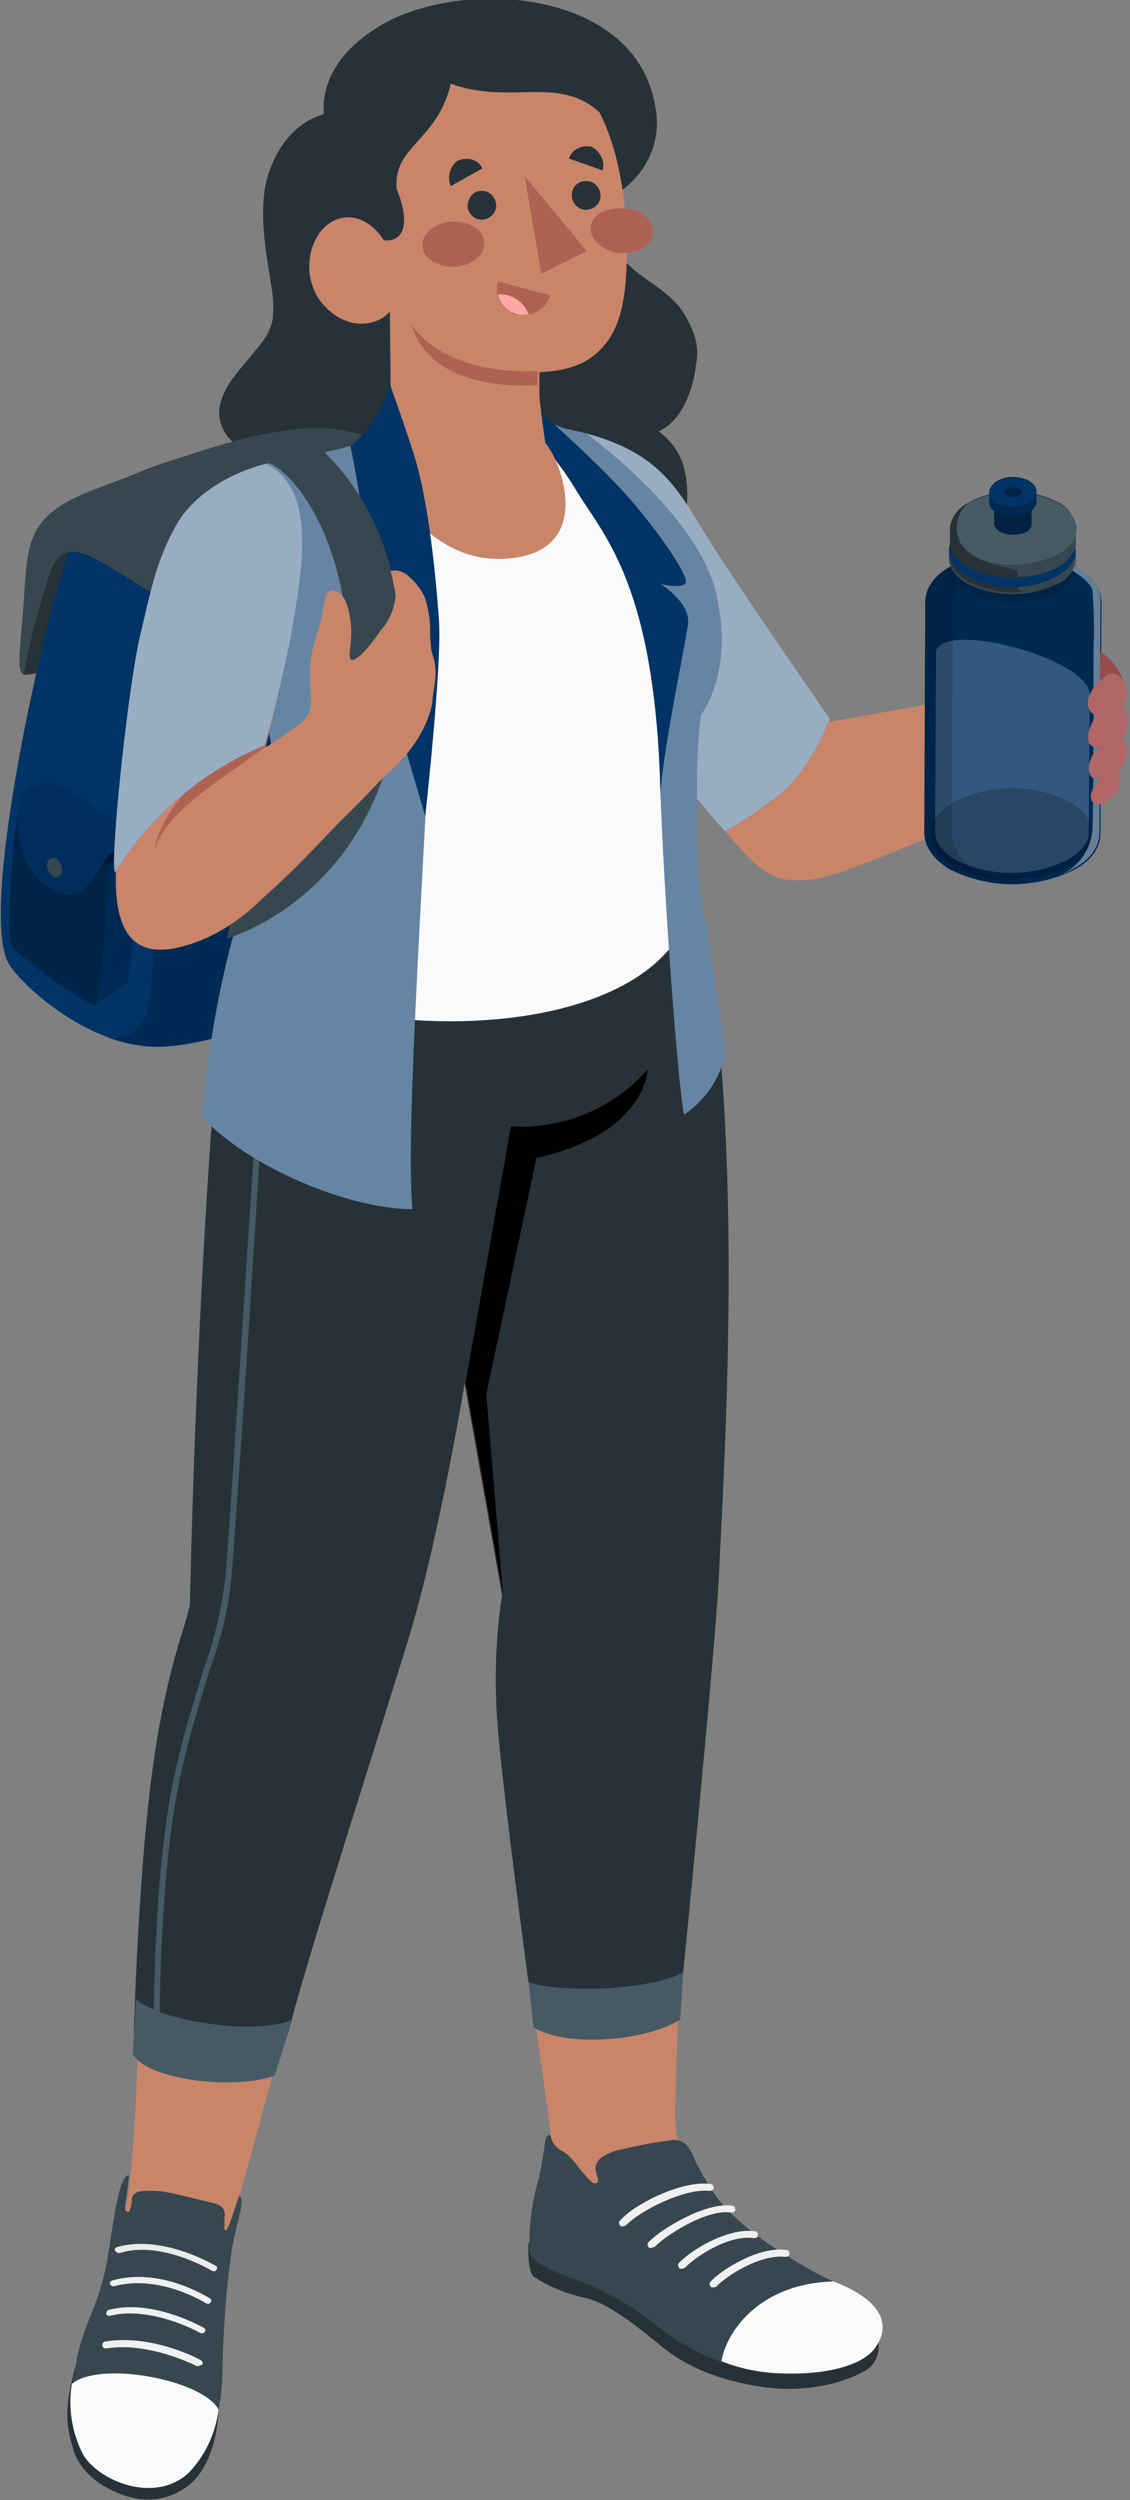 <svg xmlns="http://www.w3.org/2000/svg" xmlns:xlink="http://www.w3.org/1999/xlink" style="enable-background:new 0 0 114.8 253.9" id="Layer_1" x="0" y="0" version="1.1" viewBox="0 0 114.8 253.9" xml:space="preserve"><rect x="0" y="0" width="114.8" height="253.9" fill="#808080" stroke="none"/><style type="text/css">.st0{fill:#c8856a}.st1{fill:#263238}.st2{fill:#37474f}.st3{fill:#fafafa}.st4{fill:#f0f0f0}.st5{fill:#ebebeb}.st6{fill:#455a64}.st7{fill:#036}.st8,.st9{opacity:.18;enable-background:new}.st9{opacity:.5}.st10{opacity:.4}.st10,.st11,.st12,.st13{enable-background:new}.st11{opacity:.3}.st12{opacity:.1}.st13{opacity:.6;fill:#fff}.st14{opacity:.2}.st14,.st15,.st16{enable-background:new}.st15{opacity:.6;fill:#036}.st16{opacity:.2;fill:#fff}.st17{opacity:.15}.st17,.st18,.st19,.st20{enable-background:new}.st18{opacity:.4;fill:#fff}.st19{opacity:.35}.st20{opacity:.5;fill:#036}.st21{fill:#9a4a4d}.st22{fill:#b16668}.st23{fill:#af6152}.st24{fill:#ffa8a7}</style><g id="freepik--bottom--inject-82_00000020387293981446951600000014619356223606669739_"><path d="M68.6,213.9c0.1-4.2,1.2-36.6,1.2-36.6l-17.6,9.6c1.9,18.8,3.7,27.6,3.8,30.9l0,0c0.1,0.2,0.1,0.4,0.1,0.7 c-0.1,3.7,4.4,5.9,7.8,8.4c3,2.3,6.1,4.3,9.4,6.1c2.5,1.3,8.4,0.7,9.1-0.8c-4.2-3.2-8.5-6-11.5-9.9 C69.4,220.2,68.5,217.8,68.6,213.9z" class="st0"/><path d="M89.1,237.3c0.4,1.1,0.1,2.4-0.8,3.2c-1.4,1-5.6,2.7-10.9,1.9s-8.2-2.5-10.3-4.2s-5.1-4.2-7.5-4.8 c-1.9-0.4-3.7-1.1-5.4-2.2c-0.7-0.7-0.5-3.5-0.5-3.5L89.1,237.3z" class="st1"/><path d="M55.9,216.8c0,0-0.4,0-0.5,0.6s-0.4,3.1-0.8,4.3c-0.6,2.2-0.9,4.6-0.8,6.9c0.2,1.5,3.9,2.6,6.2,3.5 c2.7,1.2,5.2,2.8,7.5,4.7c3.3,2.4,7.2,3.9,11.2,4.3c5.4,0.3,8.9-1,10-2.7c1.4-2.1,1-4.4-5.1-7.2c-2.3-1.2-4.4-2.5-6.5-4 c-3.6-2.8-4.5-4-6.4-7.6c-0.2-0.6-0.5-1.1-0.8-1.6c-0.5-0.6-1.3-0.8-2-0.6c-1.8,0.2-3.5,0.6-5.3,1c-0.8,0.3-2,0.7-2.1,1.7 c0,0.3,0.1,0.7,0.2,1c0.1,0.2,0.1,0.5-0.1,0.6s-0.4,0-0.6-0.2c-0.6-0.6-1.1-1.2-1.6-1.9c-0.3-0.3-0.6-0.7-0.9-0.9 c-0.3-0.2-0.7-0.4-1-0.7C56.2,217.7,56,217.3,55.9,216.8z" class="st2"/><path d="M84.7,231.7c-7.8,0.2-11,5.4-11.4,8.1c1.8,0.7,3.6,1.1,5.5,1.2c5.4,0.3,9.1-0.9,10.2-2.7 C90.3,236.4,90.1,233.8,84.7,231.7z" class="st3"/><path d="M72.4,232.3c-0.1,0-0.2,0-0.2-0.1c-0.1-0.1-0.2-0.3,0-0.5l0,0c1.1-1.2,4.9-3.6,7.7-3.2c0.2,0,0.3,0.2,0.3,0.4 l0,0c0,0.2-0.2,0.3-0.4,0.3c-2.6-0.3-6.1,2-7,3C72.7,232.3,72.5,232.3,72.4,232.3z" class="st4"/><path d="M69.2,230.4c-0.1,0-0.2,0-0.2-0.1c-0.1-0.1-0.2-0.3,0-0.5l0,0c1.1-1.2,4.9-3.6,7.7-3.2c0.2,0,0.3,0.2,0.3,0.4 l0,0c0,0.2-0.2,0.3-0.4,0.3l0,0c-2.6-0.4-6.1,2-7,3C69.4,230.4,69.3,230.4,69.2,230.4z" class="st4"/><path d="M66.1,228.3c-0.1,0-0.2,0-0.2-0.1c-0.1-0.1-0.2-0.3,0-0.5l0,0c1.1-1.2,5.7-4.1,8.5-3.7c0.2,0,0.3,0.2,0.3,0.4 l0,0c0,0.2-0.2,0.3-0.4,0.3l0,0c-2.6-0.4-6.9,2.5-7.8,3.5C66.4,228.2,66.2,228.3,66.1,228.3z" class="st4"/><path d="M63.2,226.1c-0.1,0-0.2,0-0.2-0.1c-0.1-0.1-0.2-0.3,0-0.5l0,0c1.5-1.7,6.3-4.1,9.2-3.7c0.2,0,0.3,0.2,0.3,0.4 s-0.2,0.3-0.4,0.3c-2.5-0.3-7.1,2-8.5,3.5C63.4,226.1,63.3,226.1,63.2,226.1z" class="st4"/><path d="M31.7,195.8l-17-2.5c-0.8,10.4-0.5,19.5-1.6,28.8c-0.2,1.7-2.2,13.5-2,17.2c0.2,5.5,7.5,6.2,8.3,3.1 s4.7-17.9,4.9-19.3c1.6-5.6,3.2-11.8,6.5-23.6C30.9,198.8,31.5,196.3,31.7,195.8z" class="st0"/><path d="M22.2,244.6c-0.1,3.4-1.2,6.2-2.8,7.6c-1.7,1.5-4,2-6.2,1.4c-2.3-0.6-5.1-2.3-5.8-5c-1-3.3-0.5-5.1,0.2-8.1 L22.2,244.6z" class="st1"/><path d="M13.1,220.9c-1,0-1.5,4.3-2.2,8.6c-0.8,4.6-2.4,6.4-3.1,10.1c-0.8,4.3-0.5,6.7,1,9.4s7.2,5.5,10.3,1.9 c2.5-2.9,3.5-6.1,3.5-10.4c0.1-3.6,0.3-7.3,0.8-10.9c0.3-3.2,1.7-6.2,0.9-6.6c-0.6,1.6-1.2,4-1.5,3.4c0-0.4,0-0.8,0-1.2 c0.1-0.4,0-0.7-0.2-1c-0.3-0.3-0.7-0.4-1.1-0.5c-0.9-0.2-3.9-1-4.8-1.1c-0.5-0.1-1-0.1-1.5-0.1c-0.4,0-0.8,0-1.2,0.1 c-0.2,0.1-0.4,0.2-0.5,0.4s-0.1,0.3-0.1,0.5c0,0.3-0.1,0.6-0.2,0.9c0,0.1-0.1,0.3-0.3,0.2s-0.2-0.2-0.2-0.3c0-0.5,0.1-0.9,0.2-1.5 c0-0.3,0.1-0.7,0.1-0.9S13.1,221.2,13.1,220.9z" class="st2"/><path d="M7.3,242.1c-0.4,2.4,0,4.9,1.1,7.1c1.5,2.7,7.3,5.2,10.8,1.9c1.7-1.8,2.7-4,3-6.4 C20.6,241.7,10.2,239.7,7.3,242.1z" class="st3"/><path d="M20.1,240.3H20c0,0-4.8-2.5-9.2-1.8c-0.2,0-0.4-0.1-0.4-0.3s0.1-0.4,0.3-0.4l0,0c4.7-0.8,9.6,1.8,9.7,1.9 c0.2,0.1,0.2,0.3,0.2,0.4l0,0C20.4,240.2,20.2,240.3,20.1,240.3z" class="st4"/><path d="M11.1,235.2c-0.1,0-0.3-0.1-0.3-0.2c0-0.2,0.1-0.4,0.2-0.4l0,0c4.4-1.2,9.5,1.7,9.7,1.8s0.2,0.3,0.1,0.4l0,0 c-0.1,0.2-0.3,0.2-0.5,0.1C20.3,236.9,15.3,234.1,11.1,235.2C11.2,235.2,11.2,235.2,11.1,235.2z" class="st4"/><path d="M11.5,232.2c-0.1,0-0.2-0.1-0.3-0.2c-0.1-0.2,0-0.3,0.2-0.4l0,0c4.9-1.4,9.7,1.7,9.9,1.8s0.2,0.3,0.1,0.4l0,0 c-0.1,0.2-0.3,0.2-0.5,0.1C20.9,233.9,16.2,230.9,11.5,232.2C11.6,232.2,11.6,232.2,11.5,232.2z" class="st4"/><path d="M12,228.8c-0.1,0-0.2-0.1-0.3-0.2c-0.1-0.2,0-0.3,0.2-0.4l0,0c4.6-1.3,9.8,1.8,10,1.9c0.2,0.1,0.2,0.3,0.1,0.4 l0,0c-0.1,0.2-0.3,0.2-0.5,0.1c0,0-5.1-3.1-9.3-1.8C12.1,228.8,12,228.8,12,228.8z" class="st5"/><path d="M31.2,83.3c-0.2,1.3-0.7,2.6-1.6,3.6c-4.6,5.7-6.8,11.3-7.7,22c-2.1,26.4-2.6,53.9-2.6,53.9 c-0.3,2.3-2.5,6.4-4,18.4c-1.3,10.5-1.7,25.1-1.7,25.1s12.4,2.2,16-1.1c2.1-7.8,8.5-27.7,12-39.1c3.1-10.3,5.6-25.6,5.6-25.6 L51,162c-0.7,4.6-0.8,9.2-0.4,13.8c0.6,7.1,3.1,25.6,3.1,25.6c2.3,2.5,12.9,2.5,15.7-1c0,0,3.1-31.1,3.6-39.7 c0.8-15.9,2.6-46.5-2-70c-0.2-1-0.7-4.9-0.7-4.9C64.3,90.3,38.7,88.6,31.2,83.3z" class="st1"/><path d="M41.7,91.3c-0.2,0-0.3,0-0.4,0.2c-0.4,1.2-0.7,2.3-1,3.4c-1,3.8-1.8,6.6-4.9,9.5c-2.1,1.8-4.9,2.8-7.7,2.6 c1.7-7.9,4.7-14.1,9.4-19.1c0.1-0.1,0.1-0.3,0-0.4l0,0c-0.1-0.1-0.3-0.1-0.4,0c-4.8,5.2-7.9,11.5-9.6,19.6l0,0l0,0 c-0.6,3.2-1.1,6.5-1.3,9.8c-1,14.9-2.4,37.4-2.9,43.3c-0.4,3.2-1.1,6.3-2.2,9.3c-0.9,3-2,6.3-3,10.9c-2.2,10-2.1,26.5-2.1,26.7 s0.1,0.3,0.3,0.3l0,0c0.2,0,0.3-0.1,0.3-0.3l0,0c0-0.2-0.1-16.7,2.1-26.6c1-4.6,2.1-7.9,3-10.9c1.1-3,1.9-6.1,2.2-9.3 c0.5-5.9,2-28.4,2.9-43.3c0.2-3.2,0.6-6.4,1.2-9.5h0.3c2.9,0.2,5.8-0.8,8-2.8c3.3-3,4-5.8,5.1-9.7c0.3-1,0.6-2.1,1-3.4 C42,91.4,41.9,91.3,41.7,91.3L41.7,91.3z" class="st6"/><path d="M13.8,203c2.2,2.2,12.2,3.8,15.9,2.1l-1.8,5.7c0,0-2.6,1.1-7.8,0.5c-6-0.8-6.6-2.7-6.6-2.7L13.8,203z" class="st6"/><path d="M53.7,201.3c3.1,1.1,12.2,0.9,15.7-1l-0.3,4.8c0,0-2.4,1.7-7.6,2s-7.3-1.2-7.3-1.2L53.7,201.3z" class="st6"/><path d="M47.3,140.4l4.6-26c5.3,0.3,10.4-1.8,13.9-5.8c0,0-0.1,6.5-11.3,9l-5.1,24l1.7,20.3L47.3,140.4z"/></g><path d="M70.2,33.2c-0.4-0.9-0.9-1.8-1.6-2.5c-1.8-1.9-4.1-2.7-5.7-4.9c-0.8-1.2-1.6-3.6-0.9-5c0.3-0.6,0.7-1.1,1.2-1.5	c2.6-1.9,4-5.1,3.4-8.3C64.8-1,47.4-2.3,39,2.4c-3.4,1.9-6.4,5-6.1,9.2c-3.3,0.9-5.4,4.2-6,7.6c-0.5,3.4,0.2,6.8,0.7,10.1	c0.2,1,0.2,2.1,0.1,3.1c-0.3,1.7-1.3,2.6-2.4,4c-1.1,1.3-2.3,2.6-2.8,4.2c-0.6,1.6,0,3.4,1.3,4.4c-2.5,2.3-2.9,6.4-1.4,9.4	c1.5,3.1,4.4,6.3,7.5,7.7c3.7,1.7,7.7,2.5,11.8,2.9c1.9,0.2,3.9,0.3,5.8,0.3c5.3,0,10.8-1,15.4-3.8c4.8-2.9,7.8-7.8,6.7-13.5	c-0.3-1.7-1.3-3.2-2.7-4.2c2.4-1,3.6-4.4,3.8-6.8C71,35.8,70.8,34.5,70.2,33.2z" class="st1"/><g id="freepik--backpack--inject-82_00000137849450742837647600000013783944671703634056_"><path d="M2.4,68.5c0.4,0.2,4.6-0.8,8.5-2.3V51.3c-3.3,0.6-6,3.1-6.7,6.3C1.4,67.7,2.4,68.5,2.4,68.5z" class="st1"/><path d="M33.2,44.4c3.7-0.1,8,1.8,9.3,4.6c0.2,0.5,1.8,4.3,1.8,4.3c2.1,10,5.8,35.9,3.2,39.1 c-4,4.8-23.4,14.2-31.9,13.9c-7-0.2-13.8-6.6-14.8-8.6C-2.4,91.4,6,56,8.3,52.5C11.8,46.8,28.4,44.5,33.2,44.4z" class="st7"/><path d="M47.4,92.4c-4,4.8-23.4,14.2-31.9,13.9c-1.9-0.1-3.8-0.5-5.5-1.3c1.7,0.9,3.8,0.2,4.7-1.6 c0.2-0.3,0.3-0.7,0.3-1c0.7-2.6,1.7-23.3,1.7-41l27.6-8.1C46.3,63.4,50.1,89.2,47.4,92.4z" class="st8"/><path d="M7.3,54.4c0.2-0.8,0.5-1.5,0.9-2.2c3.6-5.8,20.3-8.1,25-8.2c3.7-0.1,8,1.8,9.3,4.6c0.2,0.5,1.8,4.3,1.8,4.3 c-7.4,4-25.8,8-27.8,7.2C14,59.3,7.3,54.4,7.3,54.4z" class="st9"/><path d="M2.2,81.8c0.2-0.1,2.8-1.9,3.1-2.1c0.5-0.2,8,5.2,8.7,6.1c0.5,0.6-0.8,13.5-1.1,14.1c-0.1,0.2-3,1.8-3.1,2.1 c-0.3,0.7-8.2-4.9-8.6-6.1S1.4,82.1,2.2,81.8z" class="st7"/><path d="M2.2,81.8c0.2-0.1,2.8-1.9,3.1-2.1c0.5-0.2,8,5.2,8.7,6.1c0.5,0.6-0.8,13.5-1.1,14.1c-0.1,0.2-3,1.8-3.1,2.1 c-0.3,0.7-8.2-4.9-8.6-6.1S1.4,82.1,2.2,81.8z" class="st8"/><path d="M10.9,87.8c0.5,0.6-0.8,13.5-1.1,14.1S1.6,97,1.1,95.8s0.3-13.7,1.1-14.1C2.8,81.5,10.2,86.9,10.9,87.8z" class="st7"/><path d="M5.3,79.7c-0.3,0.1-2.9,2-3.1,2.1c0.5-0.2,8,5.2,8.7,6.1l3.1-2.1C13.3,84.9,5.9,79.4,5.3,79.7z" class="st10"/><path d="M10.9,87.8c0.5,0.6-0.8,13.5-1.1,14.1S1.6,97,1.1,95.8s0.3-13.7,1.1-14.1C2.8,81.5,10.2,86.9,10.9,87.8z" class="st11"/><path d="M14,85.8c-0.6-0.4-2.3,0.5-3,1.1s-1.7,3.5-3.6,3.9s-4.5-2.2-5-3.8s-1-5-0.1-6.2s2.5-1.7,3.9-1 C7.5,80.5,13.9,84.3,14,85.8z" class="st7"/><path d="M14,85.8c-0.6-0.4-2.3,0.5-3,1.1s-1.7,3.5-3.6,3.9s-4.5-2.2-5-3.8s-1-5-0.1-6.2s2.5-1.7,3.9-1 C7.5,80.5,13.9,84.3,14,85.8z" class="st12"/><path d="M5.7,87.2c0.4,0.3,0.7,0.8,0.6,1.3c0,0.3-0.3,0.6-0.6,0.6c-0.1,0-0.2,0-0.3-0.1c-0.4-0.3-0.7-0.8-0.6-1.3 C4.9,87.2,5.3,87,5.7,87.2z" class="st2"/><path d="M16.7,61.1c0,0-2.6-1.8-5.7-3.6S6,55,4.9,58.7c-1,3.2-1.9,6.5-2.5,9.8c-0.6-0.3-0.5-1.4-0.1-6 c0.6-6.8-0.2-9.8,6.8-12.6c10.9-4.2,20.1-7.5,26.3-6.1s7.7,4.9,8.8,9.2C44.3,53,36.7,59.9,16.7,61.1z" class="st2"/></g><path d="M59.8,44.6c5.8,1.7,7.9,4.2,11.2,9.1c3.4,5.1,8.2,11.9,13.3,19.6l20.3-3.6v10.8c0,0-17.9,8.3-22,8.8	s-5.3-0.8-8.1-3.9c-3-3.5-12.8-16.9-12.8-16.9L59.8,44.6z" class="st0"/><path d="M59.5,44c7.5,2,9.3,5.6,12.2,10.3S84.3,73,84.3,73s-1.9,5.1-5,7.6c-4.1,3.2-5.7,3.8-5.7,3.8s-3.3-3.8-5.7-6.8	c-6.4-8-6.7-8.4-6.7-8.4L59.5,44z" class="st7"/><path d="M59.5,44c7.5,2,9.3,5.6,12.2,10.3S84.3,73,84.3,73s-1.9,5.1-5,7.6c-4.1,3.2-5.7,3.8-5.7,3.8s-3.3-3.8-5.7-6.8	c-6.4-8-6.7-8.4-6.7-8.4L59.5,44z" class="st13"/><path d="M109.2,57.5c-0.4-0.2-0.8-0.4-1.2-0.6c-0.8-0.3-1.3-1.1-1.3-1.9v-2.3h-7.6V55c0,0.8-0.5,1.6-1.3,1.9	c-0.4,0.2-0.8,0.4-1.2,0.6c-1.8,1-2.6,2.3-2.6,3.7l-0.1,23.4c0,1.3,0.9,2.7,2.6,3.7c4,2,8.7,2,12.7,0c1.8-1,2.6-2.3,2.6-3.7	l0.1-23.4C111.9,59.9,111,58.5,109.2,57.5z" class="st7"/><path d="M109.2,57.5c-0.4-0.2-0.8-0.4-1.2-0.6c-0.8-0.3-1.3-1.1-1.3-1.9v-2.3h-7.6V55c0,0.8-0.5,1.6-1.3,1.9	c-0.4,0.2-0.8,0.4-1.2,0.6c-1.8,1-2.6,2.3-2.6,3.7l-0.1,23.4c0,1.3,0.9,2.7,2.6,3.7c4,2,8.7,2,12.7,0c1.8-1,2.6-2.3,2.6-3.7	l0.1-23.4C111.9,59.9,111,58.5,109.2,57.5z" class="st14"/><path d="M110.7,70.5c-0.1-3.7-14.7-7.5-15.6-4.4L95,84.6c0,0.9,0.7,1.9,2,2.7c3.6,1.8,7.9,1.8,11.5,0	c1.3-0.8,2.1-1.7,2.1-2.6L110.7,70.5z" class="st15"/><path d="M110.7,70.5c-0.1-3.6-14.7-7.5-15.6-4.4L95,84.6c0,0.9,0.7,1.9,2,2.7c3.6,1.8,7.9,1.8,11.5,0	c1.3-0.8,2.1-1.7,2.1-2.6L110.7,70.5z" class="st16"/><path d="M97,88c-3.2-1.8-3.2-4.8,0-6.6c3.7-1.8,8-1.8,11.6,0c3.2,1.8,3.2,4.8,0,6.6C104.9,89.8,100.6,89.8,97,88z" class="st14"/><path d="M107.4,55.1c-1.9-1-4-1.3-6.1-1v-1.5h-2.2V55c0,0.8-0.5,1.6-1.3,1.9c-0.4,0.2-0.8,0.4-1.2,0.6l0,0	c-1.7,1-2.6,2.3-2.6,3.6l-0.1,23.4c0,1.3,0.9,2.7,2.6,3.7c2.9,1.5,6.2,1.9,9.3,1.2c-7.3,0.5-9.1-2.6-9.1-4.9l0.1-23	c-0.1-0.7,0.2-1.5,0.7-2c0.3,0.2,0.6,0.5,0.9,0.6c2.8,1.4,6.2,1.4,9.1,0c1.3-0.8,2-1.8,1.9-2.8l-0.1-0.1	C108.9,56.4,108.3,55.6,107.4,55.1z" class="st17"/><path d="M109.2,57.5c-0.4-0.2-0.8-0.4-1.2-0.6c-0.8-0.3-1.3-1.1-1.3-1.9v-2.3h-0.8c0,3.1,0,2.5,0,3.1s1.1,1,1.8,1.4	s3.1,1.7,3.3,2.8c0.1,1.8,0.2,3.7,0.1,5.5c0,2.4,0,16.7-0.1,18.3c0,2.3-1.4,4.4-3.6,5.2c0.6-0.2,1.2-0.5,1.7-0.8	c1.8-1,2.6-2.3,2.6-3.7l0.1-23.4C111.9,59.9,111,58.5,109.2,57.5z" class="st18"/><path d="M109.3,56v0.7c-0.1,1.2-0.8,2.2-1.9,2.6c-2.8,1.4-6.2,1.4-9.1,0c-0.6-0.3-1-0.7-1.4-1.2	c-0.3-0.4-0.5-0.9-0.5-1.4V56c0-0.1,0-0.3,0-0.4c0.3-1,0.9-1.8,1.8-2.2l0.1-0.1c2.8-1.4,6.2-1.4,9,0.1c0.9,0.4,1.6,1.2,1.8,2.2	C109.3,55.7,109.3,55.8,109.3,56z" class="st2"/><path d="M103.4,59.6v-2.4c0-0.9,0.2,0.3-1.4,0.3c-1.4,0-2.7-3.3-3.6-4.4l-0.1,0.1c-0.9,0.4-1.6,1.2-1.8,2.2	c0,0.1,0,0.3,0,0.4v0.7c0,0.5,0.2,1,0.5,1.4c0.4,0.5,0.9,0.9,1.4,1.2c2.8,1.4,6.2,1.4,9.1,0C105.6,59.9,103.4,60.5,103.4,59.6z" class="st1"/><path d="M98.3,58.5c-2.5-1.4-2.5-3.8,0-5.2c2.8-1.4,6.2-1.4,9.1,0c2.5,1.4,2.5,3.8,0,5.2C104.6,60,101.2,60,98.3,58.5z" class="st7"/><path d="M109.3,53.7V55c0,0.1,0,0.3,0,0.4c-0.3,1-0.9,1.7-1.8,2.2c-1.2,0.6-2.6,1-4,1c-1.8,0.1-3.5-0.3-5.1-1.1	c-0.5-0.3-1-0.7-1.4-1.2c-0.2-0.3-0.4-0.6-0.4-0.9c0-0.1,0-0.3,0-0.4v-1.4c0.1-1.1,0.8-2.2,1.9-2.6c0.1-0.1,0.2-0.1,0.3-0.2	c2.8-1.3,6-1.2,8.7,0.2C108.6,51.5,109.2,52.6,109.3,53.7z" class="st2"/><path d="M98.4,56.3c-2.5-1.5-2.5-3.8,0-5.2c2.8-1.4,6.2-1.4,9.1,0c2.5,1.5,2.5,3.8,0,5.2	C104.6,57.7,101.2,57.7,98.4,56.3z" class="st6"/><path d="M96.9,56.4c0.4,0.5,0.9,0.9,1.4,1.2c1.6,0.8,3.3,1.2,5.1,1.1l0,0c0-0.5,0.3-0.8-1.4-1.1	c-1.4-0.3-3.4-0.9-4.4-2.4c-0.8-1.5-0.4-3.4,1.1-4.3c-0.1,0.1-0.2,0.1-0.3,0.2c-1.1,0.5-1.8,1.5-1.9,2.6V55c0,0.1,0,0.3,0,0.4	C96.6,55.8,96.7,56.1,96.9,56.4z" class="st1"/><path d="M101,50.3v2.9v0.1c0.1,0.3,0.3,0.5,0.6,0.7c0.4,0.2,0.8,0.3,1.2,0.3c0.5,0,1.1-0.1,1.5-0.3	c0.2-0.1,0.3-0.2,0.4-0.4c0.1-0.1,0.1-0.2,0.1-0.3v-0.1v-2.9c0-0.3-0.3-0.7-0.6-0.8l-0.1-0.1c-0.8-0.4-1.8-0.4-2.7,0	C101.2,49.6,101,50,101,50.3z" class="st7"/><path d="M101,50.3v2.9v0.1c0.1,0.3,0.3,0.5,0.6,0.7c0.4,0.2,0.8,0.3,1.2,0.3c0.5,0,1.1-0.1,1.5-0.3	c0.2-0.1,0.3-0.2,0.4-0.4c0.1-0.1,0.1-0.2,0.1-0.3v-0.1v-2.9c0-0.3-0.3-0.7-0.6-0.8l-0.1-0.1c-0.8-0.4-1.8-0.4-2.7,0	C101.2,49.6,101,50,101,50.3z" class="st19"/><path d="M101,50.3c0,0.6,0.9,1.1,1.9,1.1s2-0.5,2-1.1s-0.9-1.1-1.9-1.1S101,49.7,101,50.3z" class="st7"/><path d="M102.2,50.3c0,0.2,0.3,0.4,0.7,0.4s0.7-0.2,0.7-0.4s-0.3-0.4-0.7-0.4S102.2,50.1,102.2,50.3z" class="st20"/><path d="M102.2,50.3c0,0.2,0.3,0.4,0.7,0.4s0.7-0.2,0.7-0.4s-0.3-0.4-0.7-0.4S102.2,50.1,102.2,50.3z" class="st11"/><path d="M100.5,50v1c0,0.1,0,0.1,0,0.2c0.1,0.4,0.4,0.7,0.7,0.8c0.5,0.3,1,0.4,1.5,0.4c0.7,0.1,1.3-0.1,1.9-0.4	c0.2-0.1,0.4-0.3,0.5-0.5c0.1-0.1,0.1-0.2,0.2-0.4c0-0.1,0-0.1,0-0.2v-1c0-0.4-0.3-0.8-0.7-1l-0.1-0.1c-1.1-0.5-2.3-0.5-3.3,0.1	C100.8,49.2,100.5,49.6,100.5,50z" class="st7"/><path d="M100.5,50v1c0,0.1,0,0.1,0,0.2c0.1,0.4,0.4,0.7,0.7,0.8c0.5,0.3,1,0.4,1.5,0.4c0.7,0.1,1.3-0.1,1.9-0.4	c0.2-0.1,0.4-0.3,0.5-0.5c0.1-0.1,0.1-0.2,0.2-0.4c0-0.1,0-0.1,0-0.2v-1c0-0.4-0.3-0.8-0.7-1l-0.1-0.1c-1.1-0.5-2.3-0.5-3.3,0.1	C100.8,49.2,100.5,49.6,100.5,50z" class="st14"/><path d="M100.5,50c0,0.8,1.1,1.4,2.4,1.4s2.4-0.6,2.4-1.4s-1.1-1.4-2.4-1.4S100.5,49.2,100.5,50z" class="st7"/><path d="M102,50c0,0.3,0.4,0.5,0.9,0.5s0.9-0.2,0.9-0.5s-0.4-0.5-0.9-0.5S102,49.7,102,50z" class="st20"/><path d="M102,50c0,0.3,0.4,0.5,0.9,0.5s0.9-0.2,0.9-0.5s-0.4-0.5-0.9-0.5S102,49.7,102,50z" class="st11"/><g id="freepik--Fingers--inject-82_00000058585453499859786030000007722586911492888975_"><path d="M111.8,66.2c1.4,0.9,2.4,2.4,2.6,4.1l-2.7,0.4L111.8,66.2z" class="st21"/><path d="M112.4,68.6c1.2-0.9,2.9,1.3,1.5,3.4c1,0,0.9,1.9,0,3.2c1,0.2,0.6,2.4-0.5,3.4c0.8,0,0.7,1.9-1.1,2.9 c-1,0.6-2.5-0.2-0.5-2.5c-1.8,0.6-1.4-2.6,0.2-3.2c-2.4,0.7-1.3-2.6-0.5-3.1C110.1,72.3,110,70.4,112.4,68.6z" class="st22"/></g><path d="M24,98.1c3.2-9.2,5.2-14.6,5.3-17.5c0,0-2.7-14.7-3-18.2c-1-9,0.6-13.3,2.4-14.2c2.2-0.9,4.5-1.6,6.8-2.2	c6.3-1.8,15.2-2,21-1.9c2.2,0.1,2.9,0.2,2.9,0.2c2.8,2.1,5.5,4.5,7.9,7.2c4.6,5.4,6.1,9,5.3,14.5c-0.4,2.4-1.5,4.7-3.1,6.6	c-0.3,2.7-0.9,10.2-0.9,10.2c0.1,3-0.1,2.9,1.4,10.1C65.1,106.8,33.5,105.9,24,98.1z" class="st3"/><path d="M40.5,42.4c0.3,2,0.8,3.9,1.4,5.8c1.2,4,1.7,7.2,2,15.9s-2.9,49-2,58.7c-6.4,0-16.6-4.2-21.4-9.4	c0.6-6.6,1.7-13.1,3.5-19.5c2.3-8.7,4.7-9.4,4.2-14.1s-5-23.2-1.2-32.7c2.2-0.3,4.4-0.7,6.6-1.3C39.7,44.4,40.5,42.4,40.5,42.4z" class="st7"/><path d="M54.2,42l0.2,0.9c0,2.5,5.1,6.4,8.7,12.2s4.1,11.5,3.9,19s1.7,35.4,2.5,39.1c2.1-1.4,3.6-3.6,4.2-6.1	c-0.6-4.4-1.7-12.1-2.3-14.8s-0.6-7.1-0.6-12.6c0-2.4,0.1-4.8,0.4-7.1c0,0,3.5-4.4,1.5-12.5S59.5,44,59.5,44s-0.3-0.1-2.2-0.5	C56.2,43.1,55.1,42.6,54.2,42z" class="st7"/><path d="M54.2,42l0.2,0.9c0,2.5,5.1,6.4,8.7,12.2s4.1,11.5,3.9,19s1.7,35.4,2.5,39.1c2.1-1.4,3.6-3.6,4.2-6.1	c-0.6-4.4-1.7-12.1-2.3-14.8s-0.6-7.1-0.6-12.6c0-2.4,0.1-4.8,0.4-7.1c0,0,3.5-4.4,1.5-12.5S59.5,44,59.5,44s-0.3-0.1-2.2-0.5	C56.2,43.1,55.1,42.6,54.2,42z" class="st18"/><path d="M67.1,80.7c0.2-4.3,2.5-15.1,2.8-17.3s-2.8-4.1-2.8-4.1s1.8,0.5,2.5,0s-3.1-5.9-6.3-9.4S54,41,54,41v2.8	c1.7,1.9,3.3,3.9,4.6,6.1C61.4,54.5,66.6,59.5,67.1,80.7z" class="st7"/><g id="freepik--Head--inject-95"><path d="M39.7,42c0-3.1-0.1-10.4-0.1-10.4c-0.5,0.9-3.4,2.4-6.2-0.1c-2.3-2-2.6-5.5-0.9-7.9c1.7-2.2,4.6-2.1,6.5,0.8 c1.9,0.2,2.8-1.5,1.3-5.2c-0.4-4.4,4.1-4.8,5.5-10.7c6,2.2,10.9-0.9,15.1,2.9c1,2,2.3,5.3,2.7,11.3c0.4,7.7-0.7,10.9-2.6,12.8 c-1.2,1.3-3.2,2.2-6.2,2.3c0,0,0,1.3,0,2.2s0.6,5,0.6,5c1.5,1.6,4.9,10.3-2.8,11.6c-10,1.7-14.4-10.1-15.5-11.2 C39.2,44.6,39.7,43.5,39.7,42z" class="st0"/><path d="M54.6,37.7c-5.4,0.2-10.2-1.2-12.8-4.7c0.5,1.6,1.5,3,2.9,4c4,2.7,9.9,2.1,9.9,2.1V37.7z" class="st23"/><path d="M55.9,30l-5.3-1.4c-0.4,1.4,0.3,2.8,1.7,3.3h0.1C54,32.3,55.5,31.4,55.9,30z" class="st23"/><path d="M53.7,31.9c-0.4,0.1-0.8,0.1-1.2,0c-1-0.3-1.7-1-1.9-2C51.9,29.8,53.2,30.6,53.7,31.9z" class="st24"/><path d="M47.5,21c0.1,0.8,0.8,1.4,1.6,1.3s1.4-0.8,1.3-1.6c-0.1-0.8-0.8-1.4-1.6-1.3C48.1,19.4,47.5,20.1,47.5,21 L47.5,21z" class="st1"/><path d="M58.1,20c0.1,0.8,0.8,1.4,1.6,1.3s1.4-0.8,1.3-1.6c-0.1-0.8-0.8-1.4-1.6-1.3C58.6,18.4,58,19.2,58.1,20 L58.1,20z" class="st1"/><polygon points="53.3 17.9 55 27.8 59.6 25.5" class="st23"/><path d="M61.2,17.3l-3.4-1.2c0.3-0.9,1.3-1.4,2.2-1.2c0,0,0,0,0.1,0C61,15.4,61.5,16.4,61.2,17.3z" class="st1"/><path d="M45.8,18.9l3.2-1.8c-0.4-0.9-1.5-1.2-2.4-0.8h-0.1C45.7,16.9,45.4,18,45.8,18.9z" class="st1"/><path d="M49.2,24.7c0,1.3-1.3,2.3-3.1,2.4c-1.7,0-3.2-0.9-3.2-2.2c0-1.2,1.3-2.3,3.1-2.4 C47.7,22.4,49.2,23.4,49.2,24.7z" class="st23"/><path d="M66.3,23.7c-0.1,1.3-1.6,2.1-3.4,2c-1.7-0.2-3-1.4-2.9-2.6c0.1-1.3,1.6-2.1,3.4-1.9 C65.1,21.2,66.4,22.4,66.3,23.7z" class="st23"/></g><path d="M40.5,42.4c0.3,2,0.8,3.9,1.4,5.8c1.2,4,1.7,7.2,2,15.9s-2.9,49-2,58.7c-6.4,0-16.6-4.2-21.4-9.4	c0.6-6.6,1.7-13.1,3.5-19.5c2.3-8.7,4.7-9.4,4.2-14.1s-5-23.2-1.2-32.7c2.2-0.3,4.4-0.7,6.6-1.3C39.7,44.4,40.5,42.4,40.5,42.4z" class="st18"/><path d="M39.6,39c-0.7,2.5-2,4.7-4,6.3c0,0,1.7,7.8,1.4,11.7s-1.1,7.6,0,7.6c1.4-0.2,2.9-0.6,4.3-1c0,0-2.6,3.8-2.3,4.9	s4.2,14.4,4.2,14.4s1.7-15.3,1.4-19.8s-1.1-12.7-2.7-17.4C40.8,42.3,39.6,39,39.6,39z" class="st7"/><path d="M32.9,45.9c0,0,6.6,5.6,7.6,16.4c2.6,27.4-17.4,33-17.4,33c0.4-2.4,0.9-4.7,1.6-7c0,0,11.8-10.8,10.5-24.8	c-0.9-10-5.7-15.9-8.2-16.6C27,47.1,29.5,46.4,32.9,45.9z" class="st2"/><path d="M19.6,95.8c2.6-0.9,5-2.5,7-4.5c5-4.5,5.2-5.2,9.3-9.2c1.4-1.4,2.6-2.7,3.2-3.3c1.2-1,2.2-2.1,3.1-3.4	c0.8-1.2,1.4-2.5,1.7-3.9c0.1-1.5,0.6-3,0.2-4.5c-0.1-0.4-0.3-0.9-0.3-1.3c-0.1-0.6-0.1-1.2-0.1-1.8c0-1.1-0.2-2.1-0.5-3.1	c-0.3-0.8-0.9-1.6-1.6-2.2c-0.5-0.5-1.2-0.8-1.9-0.6c0.2,0.8,0.3,1.5,0.5,2.4c-0.1,1.3-0.6,2.6-1.5,3.6c-1.5,2.2-2.8,3.4-3.1,2.9	s0.3-1.8,0-3.9s-0.9-2.9-1.6-3c-1-0.2-1,0.9-1.3,2.6c-0.4,2.1-1.3,3.2-1.2,6.3c0,2.6,0.5,3.2-0.9,4.5c-0.8,0.7-3.6,2.5-3.6,2.5	s0.7-2.9,1.8-7.9c2.1-9.7,2.1-19.2-1.7-20.4C22.5,49,18,51.6,16,59.5c-2.2,8.4-2.2,9.6-4,26.2C10.6,97.6,15.7,97.1,19.6,95.8z" class="st0"/><path d="M27,75.8c-3.3,2.6-10.5,6.6-11.3,10.7c0,0,0-3.2,4.3-7.2c2.4-2.3,4.9-4.3,7.6-6.2L27,75.8z" class="st23"/><path d="M27,47.1c-3.2,0.8-7.3,2.9-9.2,6.4s-2.4,6.1-3.6,11.2s-3.1,23.1-2.5,23.9c3.6-5.8,8.9-10.3,15.2-12.9	c0,0,2.1-7.5,2.9-12.5S32.3,49.6,27,47.1z" class="st7"/><path d="M27,47.1c-3.2,0.8-7.3,2.9-9.2,6.4s-2.4,6.1-3.6,11.2s-3.1,23.1-2.5,23.9c3.6-5.8,8.9-10.3,15.2-12.9	c0,0,2.1-7.5,2.9-12.5S32.3,49.6,27,47.1z" class="st13"/></svg>